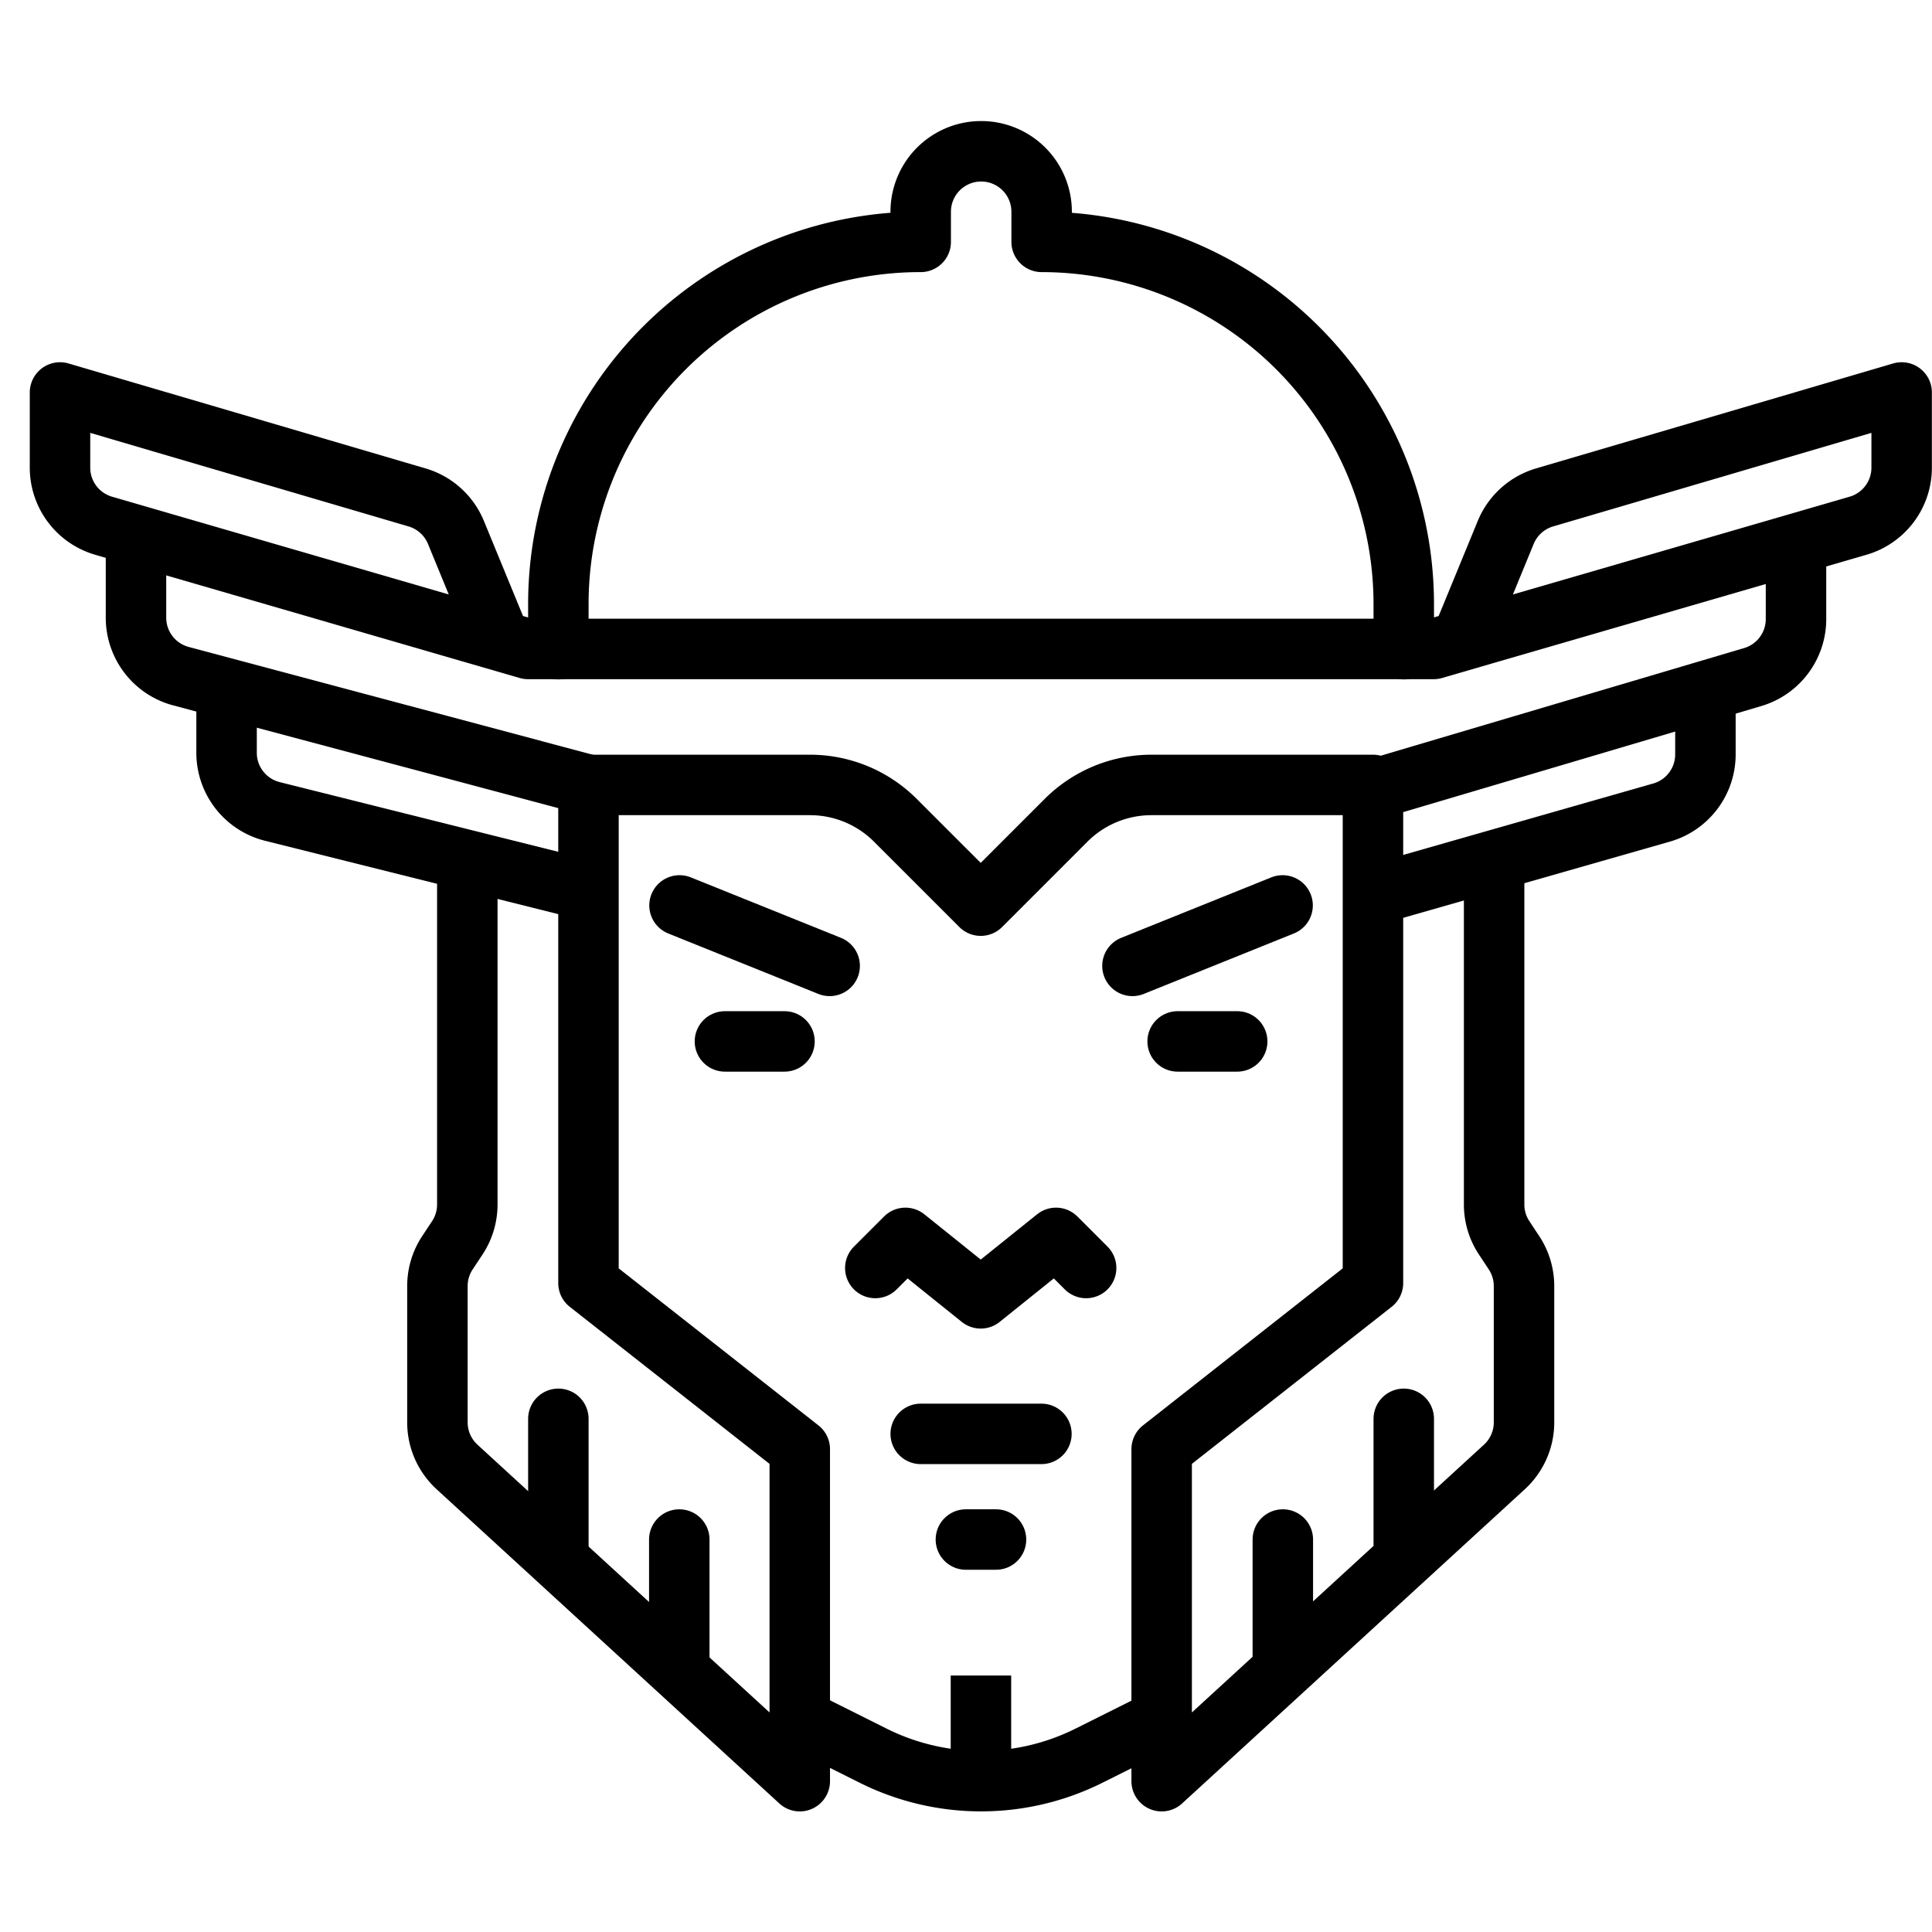 <svg id="svg8" height="32" viewBox="0 0 8.467 8.467" width="32" xmlns="http://www.w3.org/2000/svg" xmlns:cc="http://creativecommons.org/ns#" xmlns:dc="http://purl.org/dc/elements/1.1/" xmlns:inkscape="http://www.inkscape.org/namespaces/inkscape" xmlns:rdf="http://www.w3.org/1999/02/22-rdf-syntax-ns#" xmlns:sodipodi="http://sodipodi.sourceforge.net/DTD/sodipodi-0.dtd" xmlns:svg="http://www.w3.org/2000/svg"><g id="layer1" fill="none" stroke="#000" stroke-width=".265" transform="translate(0 -288.533)"><g stroke-linejoin="round"><path id="path7563" d="m2.447 294.751v.595" stroke-linecap="round"/><path id="path7565" d="m2.977 295.28v.529" stroke-linecap="round"/><path id="path7567" d="m6.548 292.37v1.441a.265.265 0 0 0 .044.147l.043.065a.265.265 0 0 1 .044.147v.597a.265.265 0 0 1 -.086.195l-1.502 1.377v-1.455l.926-.728v-2.183h-.971a.529.529 0 0 0 -.374.155l-.374.374-.374-.374a.529.529 0 0 0 -.374-.155h-.971v2.183l.926.728v1.455l-1.502-1.377a.265.265 0 0 1 -.086-.195v-.597a.265.265 0 0 1 .044-.147l.043-.065a.265.265 0 0 0 .044-.147v-1.441"/><path id="path7577" d="m6.152 294.751v.595" stroke-linecap="round"/><path id="path7579" d="m5.622 295.28v.529" stroke-linecap="round"/><path id="path7586" d="m2.978 292.501.658.265" stroke-linecap="round"/><path id="path7588" d="m3.177 293.097h.261" stroke-linecap="round"/><path id="path7595" d="m5.621 292.501-.658.265" stroke-linecap="round"/><path id="path7599" d="m5.422 293.097h-.261" stroke-linecap="round"/><path id="path7607" d="m4.035 294.817h.529" stroke-linecap="round"/><path id="path7609" d="m4.233 295.28h.132" stroke-linecap="round"/><path id="path7613" d="m3.506 296.067.32.16a1.058 1.058 0 0 0 .947 0l.32-.16"/></g><path id="path7621" d="m4.299 295.876v.463"/><path id="path7623" d="m3.836 294.09.132-.132.33.265.33-.265.132.132" stroke-linecap="round" stroke-linejoin="round"/><path id="path7625" d="m2.58 292.436-1.387-.347a.265.265 0 0 1 -.2-.257v-.323" stroke-linejoin="round"/><path id="path7627" d="m2.58 291.973-1.788-.477a.265.265 0 0 1 -.196-.256v-.326" stroke-linecap="round" stroke-linejoin="round"/><path id="path7649" d="m6.416 291.311.183-.445a.265.265 0 0 1 .17-.153l1.565-.46v.33a.265.265 0 0 1 -.191.254l-1.86.54h-3.969l-1.86-.54a.265.265 0 0 1 -.191-.254v-.33l1.565.46a.265.265 0 0 1 .17.153l.183.445" stroke-linecap="round" stroke-linejoin="round"/><path id="path7636" d="m6.085 292.436 1.197-.342a.265.265 0 0 0 .192-.254v-.33" stroke-linejoin="round"/><path id="path7638" d="m6.085 291.973 1.597-.473a.265.265 0 0 0 .189-.254v-.332" stroke-linejoin="round"/><path id="rect7646" d="m6.152 291.378v-.198a1.588 1.588 0 0 0 -1.587-1.587v-.132a.265.265 0 0 0 -.265-.265.265.265 0 0 0 -.265.265v.132a1.587 1.587 0 0 0 -1.588 1.587v.198" stroke-linecap="round" stroke-linejoin="round"/></g></svg>